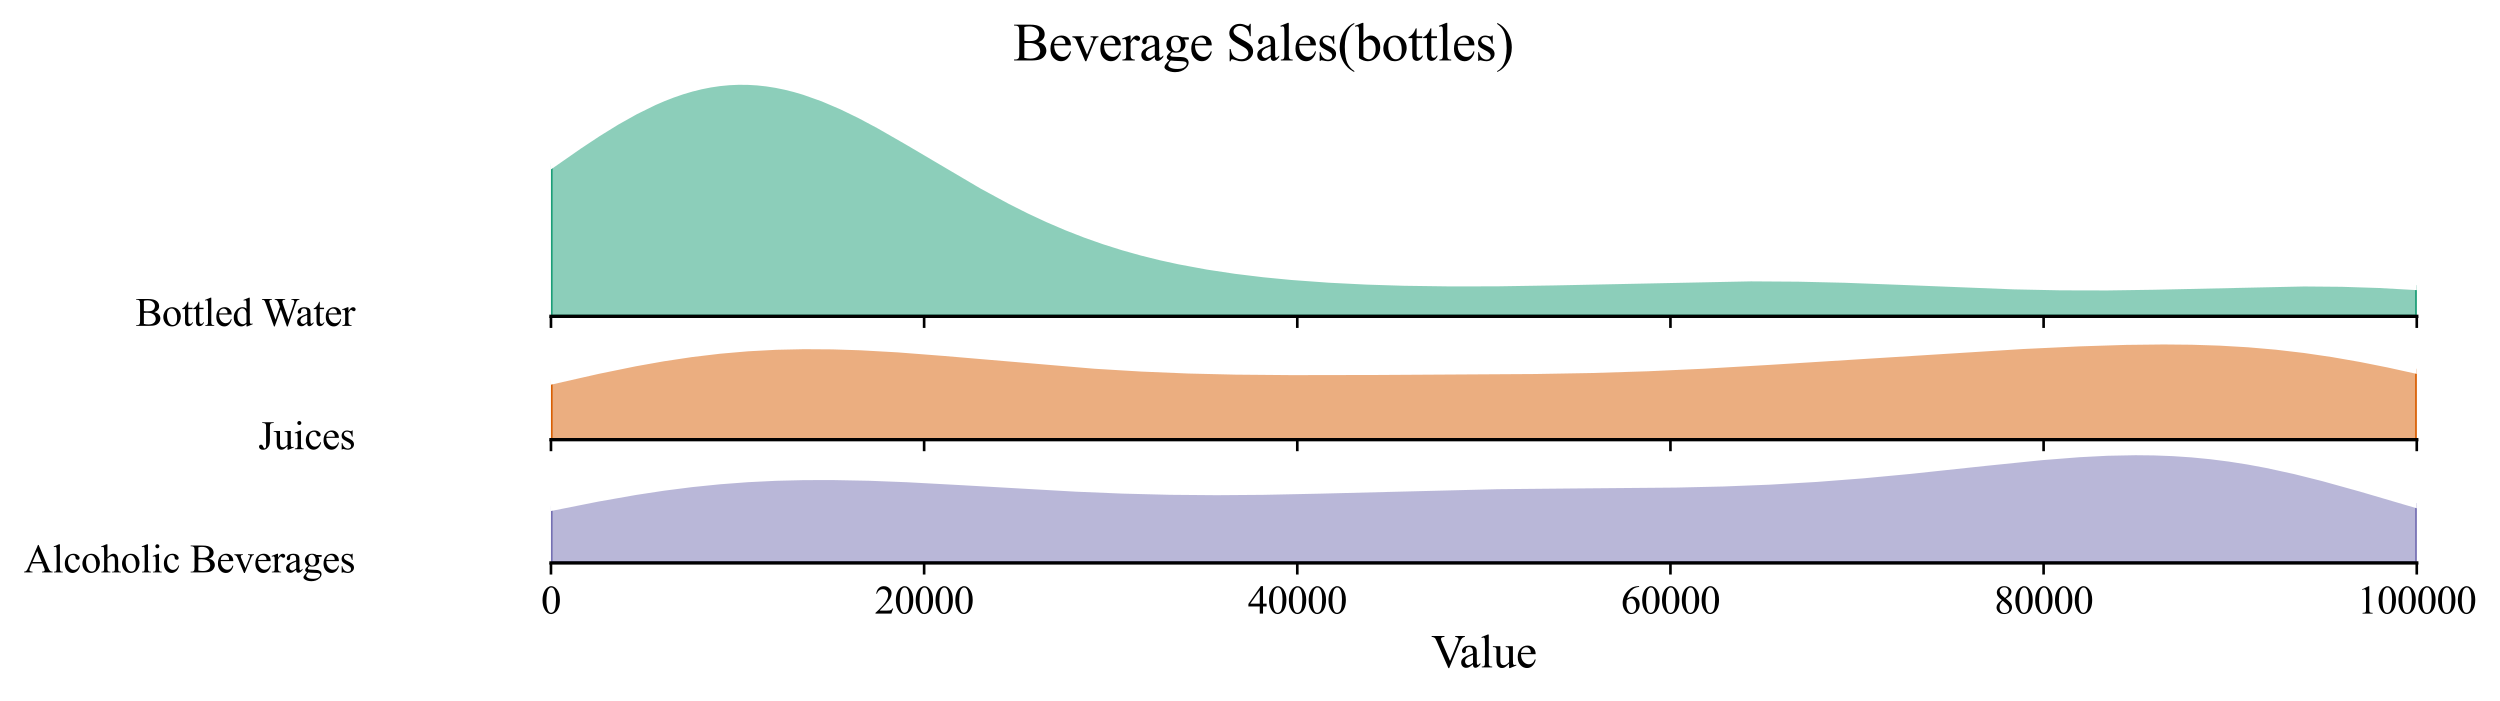 <?xml version="1.0" encoding="utf-8" standalone="no"?>
<!DOCTYPE svg PUBLIC "-//W3C//DTD SVG 1.1//EN"
  "http://www.w3.org/Graphics/SVG/1.1/DTD/svg11.dtd">
<svg xmlns:xlink="http://www.w3.org/1999/xlink" width="756.913pt" height="212.255pt" viewBox="0 0 756.913 212.255" xmlns="http://www.w3.org/2000/svg" version="1.1">
 <defs>
  <style type="text/css">*{stroke-linejoin: round; stroke-linecap: butt}</style>
 </defs>
 <g id="figure_1">
  <g id="patch_1">
   <path d="M 0 212.255 
L 756.913 212.255 
L 756.913 0 
L 0 0 
z
" style="fill: #ffffff"/>
  </g>
  <g id="axes_1">
   <g id="patch_2">
    <path d="M 166.814 95.78 
L 731.713 95.78 
L 731.713 21.12 
L 166.814 21.12 
L 166.814 95.78 
z
" style="fill: none; opacity: 0"/>
   </g>
   <g id="FillBetweenPolyCollection_1">
    <defs>
     <path id="m0733250c1e" d="M 166.814 -162.183 
L 166.814 -116.475 
L 169.653 -116.475 
L 172.491 -116.475 
L 175.33 -116.475 
L 178.169 -116.475 
L 181.007 -116.475 
L 183.846 -116.475 
L 186.685 -116.475 
L 189.523 -116.475 
L 192.362 -116.475 
L 195.201 -116.475 
L 198.039 -116.475 
L 200.878 -116.475 
L 203.717 -116.475 
L 206.555 -116.475 
L 209.394 -116.475 
L 212.233 -116.475 
L 215.072 -116.475 
L 217.91 -116.475 
L 220.749 -116.475 
L 223.588 -116.475 
L 226.426 -116.475 
L 229.265 -116.475 
L 232.104 -116.475 
L 234.942 -116.475 
L 237.781 -116.475 
L 240.62 -116.475 
L 243.458 -116.475 
L 246.297 -116.475 
L 249.136 -116.475 
L 251.975 -116.475 
L 254.813 -116.475 
L 257.652 -116.475 
L 260.491 -116.475 
L 263.329 -116.475 
L 266.168 -116.475 
L 269.007 -116.475 
L 271.845 -116.475 
L 274.684 -116.475 
L 277.523 -116.475 
L 280.361 -116.475 
L 283.2 -116.475 
L 286.039 -116.475 
L 288.878 -116.475 
L 291.716 -116.475 
L 294.555 -116.475 
L 297.394 -116.475 
L 300.232 -116.475 
L 303.071 -116.475 
L 305.91 -116.475 
L 308.748 -116.475 
L 311.587 -116.475 
L 314.426 -116.475 
L 317.264 -116.475 
L 320.103 -116.475 
L 322.942 -116.475 
L 325.781 -116.475 
L 328.619 -116.475 
L 331.458 -116.475 
L 334.297 -116.475 
L 337.135 -116.475 
L 339.974 -116.475 
L 342.813 -116.475 
L 345.651 -116.475 
L 348.49 -116.475 
L 351.329 -116.475 
L 354.167 -116.475 
L 357.006 -116.475 
L 359.845 -116.475 
L 362.683 -116.475 
L 365.522 -116.475 
L 368.361 -116.475 
L 371.2 -116.475 
L 374.038 -116.475 
L 376.877 -116.475 
L 379.716 -116.475 
L 382.554 -116.475 
L 385.393 -116.475 
L 388.232 -116.475 
L 391.07 -116.475 
L 393.909 -116.475 
L 396.748 -116.475 
L 399.586 -116.475 
L 402.425 -116.475 
L 405.264 -116.475 
L 408.103 -116.475 
L 410.941 -116.475 
L 413.78 -116.475 
L 416.619 -116.475 
L 419.457 -116.475 
L 422.296 -116.475 
L 425.135 -116.475 
L 427.973 -116.475 
L 430.812 -116.475 
L 433.651 -116.475 
L 436.489 -116.475 
L 439.328 -116.475 
L 442.167 -116.475 
L 445.006 -116.475 
L 447.844 -116.475 
L 450.683 -116.475 
L 453.522 -116.475 
L 456.36 -116.475 
L 459.199 -116.475 
L 462.038 -116.475 
L 464.876 -116.475 
L 467.715 -116.475 
L 470.554 -116.475 
L 473.392 -116.475 
L 476.231 -116.475 
L 479.07 -116.475 
L 481.909 -116.475 
L 484.747 -116.475 
L 487.586 -116.475 
L 490.425 -116.475 
L 493.263 -116.475 
L 496.102 -116.475 
L 498.941 -116.475 
L 501.779 -116.475 
L 504.618 -116.475 
L 507.457 -116.475 
L 510.295 -116.475 
L 513.134 -116.475 
L 515.973 -116.475 
L 518.812 -116.475 
L 521.65 -116.475 
L 524.489 -116.475 
L 527.328 -116.475 
L 530.166 -116.475 
L 533.005 -116.475 
L 535.844 -116.475 
L 538.682 -116.475 
L 541.521 -116.475 
L 544.36 -116.475 
L 547.198 -116.475 
L 550.037 -116.475 
L 552.876 -116.475 
L 555.714 -116.475 
L 558.553 -116.475 
L 561.392 -116.475 
L 564.231 -116.475 
L 567.069 -116.475 
L 569.908 -116.475 
L 572.747 -116.475 
L 575.585 -116.475 
L 578.424 -116.475 
L 581.263 -116.475 
L 584.101 -116.475 
L 586.94 -116.475 
L 589.779 -116.475 
L 592.617 -116.475 
L 595.456 -116.475 
L 598.295 -116.475 
L 601.134 -116.475 
L 603.972 -116.475 
L 606.811 -116.475 
L 609.65 -116.475 
L 612.488 -116.475 
L 615.327 -116.475 
L 618.166 -116.475 
L 621.004 -116.475 
L 623.843 -116.475 
L 626.682 -116.475 
L 629.52 -116.475 
L 632.359 -116.475 
L 635.198 -116.475 
L 638.037 -116.475 
L 640.875 -116.475 
L 643.714 -116.475 
L 646.553 -116.475 
L 649.391 -116.475 
L 652.23 -116.475 
L 655.069 -116.475 
L 657.907 -116.475 
L 660.746 -116.475 
L 663.585 -116.475 
L 666.423 -116.475 
L 669.262 -116.475 
L 672.101 -116.475 
L 674.94 -116.475 
L 677.778 -116.475 
L 680.617 -116.475 
L 683.456 -116.475 
L 686.294 -116.475 
L 689.133 -116.475 
L 691.972 -116.475 
L 694.81 -116.475 
L 697.649 -116.475 
L 700.488 -116.475 
L 703.326 -116.475 
L 706.165 -116.475 
L 709.004 -116.475 
L 711.842 -116.475 
L 714.681 -116.475 
L 717.52 -116.475 
L 720.359 -116.475 
L 723.197 -116.475 
L 726.036 -116.475 
L 728.875 -116.475 
L 731.713 -116.475 
L 731.713 -125.418 
L 731.713 -125.418 
L 728.875 -125.602 
L 726.036 -125.77 
L 723.197 -125.922 
L 720.359 -126.057 
L 717.52 -126.174 
L 714.681 -126.274 
L 711.842 -126.357 
L 709.004 -126.423 
L 706.165 -126.472 
L 703.326 -126.504 
L 700.488 -126.521 
L 697.649 -126.523 
L 694.81 -126.512 
L 691.972 -126.487 
L 689.133 -126.451 
L 686.294 -126.404 
L 683.456 -126.348 
L 680.617 -126.285 
L 677.778 -126.215 
L 674.94 -126.14 
L 672.101 -126.061 
L 669.262 -125.981 
L 666.423 -125.899 
L 663.585 -125.818 
L 660.746 -125.74 
L 657.907 -125.664 
L 655.069 -125.593 
L 652.23 -125.528 
L 649.391 -125.469 
L 646.553 -125.418 
L 643.714 -125.375 
L 640.875 -125.341 
L 638.037 -125.316 
L 635.198 -125.302 
L 632.359 -125.298 
L 629.52 -125.305 
L 626.682 -125.323 
L 623.843 -125.351 
L 621.004 -125.39 
L 618.166 -125.44 
L 615.327 -125.5 
L 612.488 -125.569 
L 609.65 -125.647 
L 606.811 -125.734 
L 603.972 -125.828 
L 601.134 -125.93 
L 598.295 -126.037 
L 595.456 -126.15 
L 592.617 -126.267 
L 589.779 -126.387 
L 586.94 -126.51 
L 584.101 -126.634 
L 581.263 -126.758 
L 578.424 -126.881 
L 575.585 -127.003 
L 572.747 -127.121 
L 569.908 -127.236 
L 567.069 -127.346 
L 564.231 -127.451 
L 561.392 -127.549 
L 558.553 -127.641 
L 555.714 -127.725 
L 552.876 -127.8 
L 550.037 -127.867 
L 547.198 -127.925 
L 544.36 -127.973 
L 541.521 -128.012 
L 538.682 -128.041 
L 535.844 -128.06 
L 533.005 -128.07 
L 530.166 -128.07 
L 527.328 -128.061 
L 524.489 -128.043 
L 521.65 -128.017 
L 518.812 -127.983 
L 515.973 -127.941 
L 513.134 -127.893 
L 510.295 -127.838 
L 507.457 -127.778 
L 504.618 -127.713 
L 501.779 -127.644 
L 498.941 -127.572 
L 496.102 -127.497 
L 493.263 -127.421 
L 490.425 -127.343 
L 487.586 -127.266 
L 484.747 -127.189 
L 481.909 -127.113 
L 479.07 -127.04 
L 476.231 -126.969 
L 473.392 -126.901 
L 470.554 -126.837 
L 467.715 -126.778 
L 464.876 -126.724 
L 462.038 -126.675 
L 459.199 -126.632 
L 456.36 -126.595 
L 453.522 -126.566 
L 450.683 -126.543 
L 447.844 -126.528 
L 445.006 -126.522 
L 442.167 -126.523 
L 439.328 -126.534 
L 436.489 -126.553 
L 433.651 -126.582 
L 430.812 -126.621 
L 427.973 -126.67 
L 425.135 -126.73 
L 422.296 -126.801 
L 419.457 -126.884 
L 416.619 -126.979 
L 413.78 -127.086 
L 410.941 -127.207 
L 408.103 -127.342 
L 405.264 -127.491 
L 402.425 -127.656 
L 399.586 -127.836 
L 396.748 -128.034 
L 393.909 -128.249 
L 391.07 -128.483 
L 388.232 -128.737 
L 385.393 -129.011 
L 382.554 -129.308 
L 379.716 -129.628 
L 376.877 -129.973 
L 374.038 -130.344 
L 371.2 -130.742 
L 368.361 -131.17 
L 365.522 -131.629 
L 362.683 -132.12 
L 359.845 -132.646 
L 357.006 -133.209 
L 354.167 -133.81 
L 351.329 -134.451 
L 348.49 -135.134 
L 345.651 -135.861 
L 342.813 -136.634 
L 339.974 -137.455 
L 337.135 -138.326 
L 334.297 -139.247 
L 331.458 -140.22 
L 328.619 -141.247 
L 325.781 -142.327 
L 322.942 -143.463 
L 320.103 -144.653 
L 317.264 -145.898 
L 314.426 -147.196 
L 311.587 -148.547 
L 308.748 -149.95 
L 305.91 -151.402 
L 303.071 -152.899 
L 300.232 -154.44 
L 297.394 -156.02 
L 294.555 -157.634 
L 291.716 -159.279 
L 288.878 -160.946 
L 286.039 -162.632 
L 283.2 -164.328 
L 280.361 -166.028 
L 277.523 -167.723 
L 274.684 -169.406 
L 271.845 -171.067 
L 269.007 -172.699 
L 266.168 -174.291 
L 263.329 -175.835 
L 260.491 -177.321 
L 257.652 -178.74 
L 254.813 -180.083 
L 251.975 -181.341 
L 249.136 -182.504 
L 246.297 -183.566 
L 243.458 -184.517 
L 240.62 -185.351 
L 237.781 -186.062 
L 234.942 -186.642 
L 232.104 -187.088 
L 229.265 -187.395 
L 226.426 -187.56 
L 223.588 -187.58 
L 220.749 -187.454 
L 217.91 -187.182 
L 215.072 -186.765 
L 212.233 -186.203 
L 209.394 -185.5 
L 206.555 -184.658 
L 203.717 -183.684 
L 200.878 -182.581 
L 198.039 -181.356 
L 195.201 -180.017 
L 192.362 -178.57 
L 189.523 -177.023 
L 186.685 -175.386 
L 183.846 -173.667 
L 181.007 -171.877 
L 178.169 -170.024 
L 175.33 -168.118 
L 172.491 -166.169 
L 169.653 -164.188 
L 166.814 -162.183 
z
" style="stroke: #1b9e77"/>
    </defs>
    <g clip-path="url(#p61e0196077)">
     <use xlink:href="#m0733250c1e" x="0" y="212.255" style="fill: #1b9e77; fill-opacity: 0.5; stroke: #1b9e77"/>
    </g>
   </g>
   <g id="matplotlib.axis_1">
    <g id="xtick_1">
     <g id="line2d_1">
      <defs>
       <path id="m172ddb300a" d="M 0 0 
L 0 3.5 
" style="stroke: #000000; stroke-width: 0.8"/>
      </defs>
      <g>
       <use xlink:href="#m172ddb300a" x="166.814" y="95.78" style="stroke: #000000; stroke-width: 0.8"/>
      </g>
     </g>
    </g>
    <g id="xtick_2">
     <g id="line2d_2">
      <g>
       <use xlink:href="#m172ddb300a" x="279.794" y="95.78" style="stroke: #000000; stroke-width: 0.8"/>
      </g>
     </g>
    </g>
    <g id="xtick_3">
     <g id="line2d_3">
      <g>
       <use xlink:href="#m172ddb300a" x="392.774" y="95.78" style="stroke: #000000; stroke-width: 0.8"/>
      </g>
     </g>
    </g>
    <g id="xtick_4">
     <g id="line2d_4">
      <g>
       <use xlink:href="#m172ddb300a" x="505.754" y="95.78" style="stroke: #000000; stroke-width: 0.8"/>
      </g>
     </g>
    </g>
    <g id="xtick_5">
     <g id="line2d_5">
      <g>
       <use xlink:href="#m172ddb300a" x="618.733" y="95.78" style="stroke: #000000; stroke-width: 0.8"/>
      </g>
     </g>
    </g>
    <g id="xtick_6">
     <g id="line2d_6">
      <g>
       <use xlink:href="#m172ddb300a" x="731.713" y="95.78" style="stroke: #000000; stroke-width: 0.8"/>
      </g>
     </g>
    </g>
   </g>
   <g id="matplotlib.axis_2"/>
   <g id="line2d_7">
    <path d="M 166.814 50.072 
L 175.33 44.137 
L 181.007 40.379 
L 186.685 36.869 
L 192.362 33.686 
L 198.039 30.899 
L 200.878 29.674 
L 203.717 28.572 
L 206.555 27.597 
L 209.394 26.756 
L 212.233 26.053 
L 215.072 25.491 
L 217.91 25.073 
L 220.749 24.801 
L 223.588 24.675 
L 226.426 24.695 
L 229.265 24.86 
L 232.104 25.167 
L 234.942 25.613 
L 237.781 26.194 
L 240.62 26.904 
L 243.458 27.738 
L 249.136 29.751 
L 254.813 32.172 
L 260.491 34.934 
L 266.168 37.964 
L 274.684 42.85 
L 297.394 56.235 
L 305.91 60.854 
L 311.587 63.708 
L 317.264 66.358 
L 322.942 68.793 
L 328.619 71.009 
L 334.297 73.008 
L 339.974 74.8 
L 345.651 76.394 
L 351.329 77.805 
L 357.006 79.046 
L 365.522 80.627 
L 374.038 81.912 
L 382.554 82.947 
L 391.07 83.772 
L 402.425 84.6 
L 413.78 85.169 
L 425.135 85.525 
L 439.328 85.722 
L 453.522 85.69 
L 470.554 85.418 
L 530.166 84.185 
L 544.36 84.282 
L 558.553 84.614 
L 575.585 85.253 
L 609.65 86.608 
L 623.843 86.904 
L 638.037 86.939 
L 652.23 86.727 
L 697.649 85.732 
L 709.004 85.833 
L 720.359 86.199 
L 731.713 86.838 
L 731.713 86.838 
" clip-path="url(#p61e0196077)" style="fill: none; stroke: #ffffff; stroke-width: 2; stroke-linecap: square"/>
   </g>
   <g id="line2d_8">
    <path d="M 166.814 95.78 
L 731.713 95.78 
" style="fill: none; stroke: #000000; stroke-linecap: square"/>
   </g>
   <g id="text_1">
    <g id="patch_3">
     <path d="M 37.067 105.19 
L 111.459 105.19 
L 111.459 86.37 
L 37.067 86.37 
z
" style="fill: #ffffff; opacity: 0.5"/>
    </g>
    <!-- Bottled Water -->
    <g transform="translate(41.027 98.663) scale(0.12 -0.12)">
     <defs>
      <path id="TimesNewRomanPSMT-42" d="M 2956 2163 
Q 3397 2069 3616 1863 
Q 3919 1575 3919 1159 
Q 3919 844 3719 555 
Q 3519 266 3170 133 
Q 2822 0 2106 0 
L 106 0 
L 106 116 
L 266 116 
Q 531 116 647 284 
Q 719 394 719 750 
L 719 3488 
Q 719 3881 628 3984 
Q 506 4122 266 4122 
L 106 4122 
L 106 4238 
L 1938 4238 
Q 2450 4238 2759 4163 
Q 3228 4050 3475 3764 
Q 3722 3478 3722 3106 
Q 3722 2788 3528 2536 
Q 3334 2284 2956 2163 
z
M 1319 2331 
Q 1434 2309 1582 2298 
Q 1731 2288 1909 2288 
Q 2366 2288 2595 2386 
Q 2825 2484 2947 2687 
Q 3069 2891 3069 3131 
Q 3069 3503 2766 3765 
Q 2463 4028 1881 4028 
Q 1569 4028 1319 3959 
L 1319 2331 
z
M 1319 306 
Q 1681 222 2034 222 
Q 2600 222 2897 476 
Q 3194 731 3194 1106 
Q 3194 1353 3059 1581 
Q 2925 1809 2622 1940 
Q 2319 2072 1872 2072 
Q 1678 2072 1540 2065 
Q 1403 2059 1319 2044 
L 1319 306 
z
" transform="scale(0.016)"/>
      <path id="TimesNewRomanPSMT-6f" d="M 1600 2947 
Q 2250 2947 2644 2453 
Q 2978 2031 2978 1484 
Q 2978 1100 2793 706 
Q 2609 313 2286 112 
Q 1963 -88 1566 -88 
Q 919 -88 538 428 
Q 216 863 216 1403 
Q 216 1797 411 2186 
Q 606 2575 925 2761 
Q 1244 2947 1600 2947 
z
M 1503 2744 
Q 1338 2744 1170 2645 
Q 1003 2547 900 2300 
Q 797 2053 797 1666 
Q 797 1041 1045 587 
Q 1294 134 1700 134 
Q 2003 134 2200 384 
Q 2397 634 2397 1244 
Q 2397 2006 2069 2444 
Q 1847 2744 1503 2744 
z
" transform="scale(0.016)"/>
      <path id="TimesNewRomanPSMT-74" d="M 1031 3803 
L 1031 2863 
L 1700 2863 
L 1700 2644 
L 1031 2644 
L 1031 788 
Q 1031 509 1111 412 
Q 1191 316 1316 316 
Q 1419 316 1516 380 
Q 1613 444 1666 569 
L 1788 569 
Q 1678 263 1478 108 
Q 1278 -47 1066 -47 
Q 922 -47 784 33 
Q 647 113 581 261 
Q 516 409 516 719 
L 516 2644 
L 63 2644 
L 63 2747 
Q 234 2816 414 2980 
Q 594 3144 734 3369 
Q 806 3488 934 3803 
L 1031 3803 
z
" transform="scale(0.016)"/>
      <path id="TimesNewRomanPSMT-6c" d="M 1184 4444 
L 1184 647 
Q 1184 378 1223 290 
Q 1263 203 1344 158 
Q 1425 113 1647 113 
L 1647 0 
L 244 0 
L 244 113 
Q 441 113 512 153 
Q 584 194 625 287 
Q 666 381 666 647 
L 666 3247 
Q 666 3731 644 3842 
Q 622 3953 573 3993 
Q 525 4034 450 4034 
Q 369 4034 244 3984 
L 191 4094 
L 1044 4444 
L 1184 4444 
z
" transform="scale(0.016)"/>
      <path id="TimesNewRomanPSMT-65" d="M 681 1784 
Q 678 1147 991 784 
Q 1303 422 1725 422 
Q 2006 422 2214 576 
Q 2422 731 2563 1106 
L 2659 1044 
Q 2594 616 2278 264 
Q 1963 -88 1488 -88 
Q 972 -88 605 314 
Q 238 716 238 1394 
Q 238 2128 614 2539 
Q 991 2950 1559 2950 
Q 2041 2950 2350 2633 
Q 2659 2316 2659 1784 
L 681 1784 
z
M 681 1966 
L 2006 1966 
Q 1991 2241 1941 2353 
Q 1863 2528 1708 2628 
Q 1553 2728 1384 2728 
Q 1125 2728 920 2526 
Q 716 2325 681 1966 
z
" transform="scale(0.016)"/>
      <path id="TimesNewRomanPSMT-64" d="M 2222 322 
Q 2013 103 1813 7 
Q 1613 -88 1381 -88 
Q 913 -88 563 304 
Q 213 697 213 1313 
Q 213 1928 600 2439 
Q 988 2950 1597 2950 
Q 1975 2950 2222 2709 
L 2222 3238 
Q 2222 3728 2198 3840 
Q 2175 3953 2125 3993 
Q 2075 4034 2000 4034 
Q 1919 4034 1784 3984 
L 1744 4094 
L 2597 4444 
L 2738 4444 
L 2738 1134 
Q 2738 631 2761 520 
Q 2784 409 2836 365 
Q 2888 322 2956 322 
Q 3041 322 3181 375 
L 3216 266 
L 2366 -88 
L 2222 -88 
L 2222 322 
z
M 2222 541 
L 2222 2016 
Q 2203 2228 2109 2403 
Q 2016 2578 1861 2667 
Q 1706 2756 1559 2756 
Q 1284 2756 1069 2509 
Q 784 2184 784 1559 
Q 784 928 1059 592 
Q 1334 256 1672 256 
Q 1956 256 2222 541 
z
" transform="scale(0.016)"/>
      <path id="TimesNewRomanPSMT-20" transform="scale(0.016)"/>
      <path id="TimesNewRomanPSMT-57" d="M 5991 4238 
L 5991 4122 
Q 5825 4122 5722 4062 
Q 5619 4003 5525 3841 
Q 5463 3731 5328 3319 
L 4147 -97 
L 4022 -97 
L 3056 2613 
L 2097 -97 
L 1984 -97 
L 725 3422 
Q 584 3816 547 3888 
Q 484 4006 376 4064 
Q 269 4122 84 4122 
L 84 4238 
L 1653 4238 
L 1653 4122 
L 1578 4122 
Q 1413 4122 1325 4047 
Q 1238 3972 1238 3866 
Q 1238 3756 1375 3363 
L 2209 984 
L 2913 3006 
L 2788 3363 
L 2688 3647 
Q 2622 3803 2541 3922 
Q 2500 3981 2441 4022 
Q 2363 4078 2284 4103 
Q 2225 4122 2097 4122 
L 2097 4238 
L 3747 4238 
L 3747 4122 
L 3634 4122 
Q 3459 4122 3378 4047 
Q 3297 3972 3297 3844 
Q 3297 3684 3438 3288 
L 4250 984 
L 5056 3319 
Q 5194 3706 5194 3856 
Q 5194 3928 5148 3990 
Q 5103 4053 5034 4078 
Q 4916 4122 4725 4122 
L 4725 4238 
L 5991 4238 
z
" transform="scale(0.016)"/>
      <path id="TimesNewRomanPSMT-61" d="M 1822 413 
Q 1381 72 1269 19 
Q 1100 -59 909 -59 
Q 613 -59 420 144 
Q 228 347 228 678 
Q 228 888 322 1041 
Q 450 1253 767 1440 
Q 1084 1628 1822 1897 
L 1822 2009 
Q 1822 2438 1686 2597 
Q 1550 2756 1291 2756 
Q 1094 2756 978 2650 
Q 859 2544 859 2406 
L 866 2225 
Q 866 2081 792 2003 
Q 719 1925 600 1925 
Q 484 1925 411 2006 
Q 338 2088 338 2228 
Q 338 2497 613 2722 
Q 888 2947 1384 2947 
Q 1766 2947 2009 2819 
Q 2194 2722 2281 2516 
Q 2338 2381 2338 1966 
L 2338 994 
Q 2338 584 2353 492 
Q 2369 400 2405 369 
Q 2441 338 2488 338 
Q 2538 338 2575 359 
Q 2641 400 2828 588 
L 2828 413 
Q 2478 -56 2159 -56 
Q 2006 -56 1915 50 
Q 1825 156 1822 413 
z
M 1822 616 
L 1822 1706 
Q 1350 1519 1213 1441 
Q 966 1303 859 1153 
Q 753 1003 753 825 
Q 753 600 887 451 
Q 1022 303 1197 303 
Q 1434 303 1822 616 
z
" transform="scale(0.016)"/>
      <path id="TimesNewRomanPSMT-72" d="M 1038 2947 
L 1038 2303 
Q 1397 2947 1775 2947 
Q 1947 2947 2059 2842 
Q 2172 2738 2172 2600 
Q 2172 2478 2090 2393 
Q 2009 2309 1897 2309 
Q 1788 2309 1652 2417 
Q 1516 2525 1450 2525 
Q 1394 2525 1328 2463 
Q 1188 2334 1038 2041 
L 1038 669 
Q 1038 431 1097 309 
Q 1138 225 1241 169 
Q 1344 113 1538 113 
L 1538 0 
L 72 0 
L 72 113 
Q 291 113 397 181 
Q 475 231 506 341 
Q 522 394 522 644 
L 522 1753 
Q 522 2253 501 2348 
Q 481 2444 426 2487 
Q 372 2531 291 2531 
Q 194 2531 72 2484 
L 41 2597 
L 906 2947 
L 1038 2947 
z
" transform="scale(0.016)"/>
     </defs>
     <use xlink:href="#TimesNewRomanPSMT-42"/>
     <use xlink:href="#TimesNewRomanPSMT-6f" transform="translate(66.699 0)"/>
     <use xlink:href="#TimesNewRomanPSMT-74" transform="translate(116.699 0)"/>
     <use xlink:href="#TimesNewRomanPSMT-74" transform="translate(144.482 0)"/>
     <use xlink:href="#TimesNewRomanPSMT-6c" transform="translate(172.266 0)"/>
     <use xlink:href="#TimesNewRomanPSMT-65" transform="translate(200.049 0)"/>
     <use xlink:href="#TimesNewRomanPSMT-64" transform="translate(244.434 0)"/>
     <use xlink:href="#TimesNewRomanPSMT-20" transform="translate(294.434 0)"/>
     <use xlink:href="#TimesNewRomanPSMT-57" transform="translate(317.684 0)"/>
     <use xlink:href="#TimesNewRomanPSMT-61" transform="translate(404.068 0)"/>
     <use xlink:href="#TimesNewRomanPSMT-74" transform="translate(448.453 0)"/>
     <use xlink:href="#TimesNewRomanPSMT-65" transform="translate(476.236 0)"/>
     <use xlink:href="#TimesNewRomanPSMT-72" transform="translate(520.621 0)"/>
    </g>
   </g>
  </g>
  <g id="axes_2">
   <g id="patch_4">
    <path d="M 166.814 133.11 
L 731.713 133.11 
L 731.713 58.45 
L 166.814 58.45 
L 166.814 133.11 
z
" style="fill: none; opacity: 0"/>
   </g>
   <g id="FillBetweenPolyCollection_2">
    <defs>
     <path id="me0f222741c" d="M 166.814 -96.813 
L 166.814 -79.145 
L 169.653 -79.145 
L 172.491 -79.145 
L 175.33 -79.145 
L 178.169 -79.145 
L 181.007 -79.145 
L 183.846 -79.145 
L 186.685 -79.145 
L 189.523 -79.145 
L 192.362 -79.145 
L 195.201 -79.145 
L 198.039 -79.145 
L 200.878 -79.145 
L 203.717 -79.145 
L 206.555 -79.145 
L 209.394 -79.145 
L 212.233 -79.145 
L 215.072 -79.145 
L 217.91 -79.145 
L 220.749 -79.145 
L 223.588 -79.145 
L 226.426 -79.145 
L 229.265 -79.145 
L 232.104 -79.145 
L 234.942 -79.145 
L 237.781 -79.145 
L 240.62 -79.145 
L 243.458 -79.145 
L 246.297 -79.145 
L 249.136 -79.145 
L 251.975 -79.145 
L 254.813 -79.145 
L 257.652 -79.145 
L 260.491 -79.145 
L 263.329 -79.145 
L 266.168 -79.145 
L 269.007 -79.145 
L 271.845 -79.145 
L 274.684 -79.145 
L 277.523 -79.145 
L 280.361 -79.145 
L 283.2 -79.145 
L 286.039 -79.145 
L 288.878 -79.145 
L 291.716 -79.145 
L 294.555 -79.145 
L 297.394 -79.145 
L 300.232 -79.145 
L 303.071 -79.145 
L 305.91 -79.145 
L 308.748 -79.145 
L 311.587 -79.145 
L 314.426 -79.145 
L 317.264 -79.145 
L 320.103 -79.145 
L 322.942 -79.145 
L 325.781 -79.145 
L 328.619 -79.145 
L 331.458 -79.145 
L 334.297 -79.145 
L 337.135 -79.145 
L 339.974 -79.145 
L 342.813 -79.145 
L 345.651 -79.145 
L 348.49 -79.145 
L 351.329 -79.145 
L 354.167 -79.145 
L 357.006 -79.145 
L 359.845 -79.145 
L 362.683 -79.145 
L 365.522 -79.145 
L 368.361 -79.145 
L 371.2 -79.145 
L 374.038 -79.145 
L 376.877 -79.145 
L 379.716 -79.145 
L 382.554 -79.145 
L 385.393 -79.145 
L 388.232 -79.145 
L 391.07 -79.145 
L 393.909 -79.145 
L 396.748 -79.145 
L 399.586 -79.145 
L 402.425 -79.145 
L 405.264 -79.145 
L 408.103 -79.145 
L 410.941 -79.145 
L 413.78 -79.145 
L 416.619 -79.145 
L 419.457 -79.145 
L 422.296 -79.145 
L 425.135 -79.145 
L 427.973 -79.145 
L 430.812 -79.145 
L 433.651 -79.145 
L 436.489 -79.145 
L 439.328 -79.145 
L 442.167 -79.145 
L 445.006 -79.145 
L 447.844 -79.145 
L 450.683 -79.145 
L 453.522 -79.145 
L 456.36 -79.145 
L 459.199 -79.145 
L 462.038 -79.145 
L 464.876 -79.145 
L 467.715 -79.145 
L 470.554 -79.145 
L 473.392 -79.145 
L 476.231 -79.145 
L 479.07 -79.145 
L 481.909 -79.145 
L 484.747 -79.145 
L 487.586 -79.145 
L 490.425 -79.145 
L 493.263 -79.145 
L 496.102 -79.145 
L 498.941 -79.145 
L 501.779 -79.145 
L 504.618 -79.145 
L 507.457 -79.145 
L 510.295 -79.145 
L 513.134 -79.145 
L 515.973 -79.145 
L 518.812 -79.145 
L 521.65 -79.145 
L 524.489 -79.145 
L 527.328 -79.145 
L 530.166 -79.145 
L 533.005 -79.145 
L 535.844 -79.145 
L 538.682 -79.145 
L 541.521 -79.145 
L 544.36 -79.145 
L 547.198 -79.145 
L 550.037 -79.145 
L 552.876 -79.145 
L 555.714 -79.145 
L 558.553 -79.145 
L 561.392 -79.145 
L 564.231 -79.145 
L 567.069 -79.145 
L 569.908 -79.145 
L 572.747 -79.145 
L 575.585 -79.145 
L 578.424 -79.145 
L 581.263 -79.145 
L 584.101 -79.145 
L 586.94 -79.145 
L 589.779 -79.145 
L 592.617 -79.145 
L 595.456 -79.145 
L 598.295 -79.145 
L 601.134 -79.145 
L 603.972 -79.145 
L 606.811 -79.145 
L 609.65 -79.145 
L 612.488 -79.145 
L 615.327 -79.145 
L 618.166 -79.145 
L 621.004 -79.145 
L 623.843 -79.145 
L 626.682 -79.145 
L 629.52 -79.145 
L 632.359 -79.145 
L 635.198 -79.145 
L 638.037 -79.145 
L 640.875 -79.145 
L 643.714 -79.145 
L 646.553 -79.145 
L 649.391 -79.145 
L 652.23 -79.145 
L 655.069 -79.145 
L 657.907 -79.145 
L 660.746 -79.145 
L 663.585 -79.145 
L 666.423 -79.145 
L 669.262 -79.145 
L 672.101 -79.145 
L 674.94 -79.145 
L 677.778 -79.145 
L 680.617 -79.145 
L 683.456 -79.145 
L 686.294 -79.145 
L 689.133 -79.145 
L 691.972 -79.145 
L 694.81 -79.145 
L 697.649 -79.145 
L 700.488 -79.145 
L 703.326 -79.145 
L 706.165 -79.145 
L 709.004 -79.145 
L 711.842 -79.145 
L 714.681 -79.145 
L 717.52 -79.145 
L 720.359 -79.145 
L 723.197 -79.145 
L 726.036 -79.145 
L 728.875 -79.145 
L 731.713 -79.145 
L 731.713 -100.076 
L 731.713 -100.076 
L 728.875 -100.717 
L 726.036 -101.342 
L 723.197 -101.95 
L 720.359 -102.538 
L 717.52 -103.106 
L 714.681 -103.65 
L 711.842 -104.171 
L 709.004 -104.667 
L 706.165 -105.137 
L 703.326 -105.58 
L 700.488 -105.996 
L 697.649 -106.383 
L 694.81 -106.743 
L 691.972 -107.073 
L 689.133 -107.375 
L 686.294 -107.649 
L 683.456 -107.894 
L 680.617 -108.112 
L 677.778 -108.303 
L 674.94 -108.468 
L 672.101 -108.607 
L 669.262 -108.722 
L 666.423 -108.813 
L 663.585 -108.881 
L 660.746 -108.929 
L 657.907 -108.956 
L 655.069 -108.965 
L 652.23 -108.955 
L 649.391 -108.929 
L 646.553 -108.888 
L 643.714 -108.833 
L 640.875 -108.764 
L 638.037 -108.684 
L 635.198 -108.593 
L 632.359 -108.493 
L 629.52 -108.383 
L 626.682 -108.265 
L 623.843 -108.14 
L 621.004 -108.009 
L 618.166 -107.872 
L 615.327 -107.73 
L 612.488 -107.583 
L 609.65 -107.431 
L 606.811 -107.276 
L 603.972 -107.118 
L 601.134 -106.956 
L 598.295 -106.792 
L 595.456 -106.625 
L 592.617 -106.455 
L 589.779 -106.283 
L 586.94 -106.109 
L 584.101 -105.932 
L 581.263 -105.754 
L 578.424 -105.574 
L 575.585 -105.392 
L 572.747 -105.209 
L 569.908 -105.024 
L 567.069 -104.838 
L 564.231 -104.651 
L 561.392 -104.463 
L 558.553 -104.275 
L 555.714 -104.086 
L 552.876 -103.897 
L 550.037 -103.709 
L 547.198 -103.522 
L 544.36 -103.335 
L 541.521 -103.15 
L 538.682 -102.967 
L 535.844 -102.787 
L 533.005 -102.609 
L 530.166 -102.434 
L 527.328 -102.264 
L 524.489 -102.097 
L 521.65 -101.935 
L 518.812 -101.778 
L 515.973 -101.626 
L 513.134 -101.481 
L 510.295 -101.341 
L 507.457 -101.208 
L 504.618 -101.081 
L 501.779 -100.961 
L 498.941 -100.848 
L 496.102 -100.742 
L 493.263 -100.643 
L 490.425 -100.551 
L 487.586 -100.466 
L 484.747 -100.389 
L 481.909 -100.317 
L 479.07 -100.253 
L 476.231 -100.194 
L 473.392 -100.141 
L 470.554 -100.094 
L 467.715 -100.052 
L 464.876 -100.015 
L 462.038 -99.982 
L 459.199 -99.953 
L 456.36 -99.928 
L 453.522 -99.905 
L 450.683 -99.885 
L 447.844 -99.867 
L 445.006 -99.851 
L 442.167 -99.836 
L 439.328 -99.823 
L 436.489 -99.809 
L 433.651 -99.797 
L 430.812 -99.785 
L 427.973 -99.772 
L 425.135 -99.76 
L 422.296 -99.748 
L 419.457 -99.736 
L 416.619 -99.725 
L 413.78 -99.714 
L 410.941 -99.703 
L 408.103 -99.694 
L 405.264 -99.685 
L 402.425 -99.679 
L 399.586 -99.675 
L 396.748 -99.673 
L 393.909 -99.675 
L 391.07 -99.68 
L 388.232 -99.69 
L 385.393 -99.705 
L 382.554 -99.726 
L 379.716 -99.753 
L 376.877 -99.787 
L 374.038 -99.828 
L 371.2 -99.877 
L 368.361 -99.935 
L 365.522 -100.002 
L 362.683 -100.078 
L 359.845 -100.165 
L 357.006 -100.261 
L 354.167 -100.368 
L 351.329 -100.486 
L 348.49 -100.614 
L 345.651 -100.753 
L 342.813 -100.903 
L 339.974 -101.064 
L 337.135 -101.236 
L 334.297 -101.418 
L 331.458 -101.61 
L 328.619 -101.811 
L 325.781 -102.022 
L 322.942 -102.241 
L 320.103 -102.467 
L 317.264 -102.701 
L 314.426 -102.942 
L 311.587 -103.187 
L 308.748 -103.438 
L 305.91 -103.691 
L 303.071 -103.948 
L 300.232 -104.205 
L 297.394 -104.463 
L 294.555 -104.719 
L 291.716 -104.973 
L 288.878 -105.224 
L 286.039 -105.469 
L 283.2 -105.707 
L 280.361 -105.938 
L 277.523 -106.159 
L 274.684 -106.369 
L 271.845 -106.567 
L 269.007 -106.751 
L 266.168 -106.919 
L 263.329 -107.07 
L 260.491 -107.203 
L 257.652 -107.316 
L 254.813 -107.407 
L 251.975 -107.476 
L 249.136 -107.521 
L 246.297 -107.541 
L 243.458 -107.534 
L 240.62 -107.5 
L 237.781 -107.437 
L 234.942 -107.346 
L 232.104 -107.224 
L 229.265 -107.072 
L 226.426 -106.889 
L 223.588 -106.675 
L 220.749 -106.43 
L 217.91 -106.153 
L 215.072 -105.846 
L 212.233 -105.507 
L 209.394 -105.139 
L 206.555 -104.741 
L 203.717 -104.315 
L 200.878 -103.861 
L 198.039 -103.38 
L 195.201 -102.875 
L 192.362 -102.345 
L 189.523 -101.794 
L 186.685 -101.223 
L 183.846 -100.633 
L 181.007 -100.026 
L 178.169 -99.405 
L 175.33 -98.77 
L 172.491 -98.126 
L 169.653 -97.473 
L 166.814 -96.813 
z
" style="stroke: #d95f02"/>
    </defs>
    <g clip-path="url(#pb918d6a39d)">
     <use xlink:href="#me0f222741c" x="0" y="212.255" style="fill: #d95f02; fill-opacity: 0.5; stroke: #d95f02"/>
    </g>
   </g>
   <g id="matplotlib.axis_3">
    <g id="xtick_7">
     <g id="line2d_9">
      <g>
       <use xlink:href="#m172ddb300a" x="166.814" y="133.11" style="stroke: #000000; stroke-width: 0.8"/>
      </g>
     </g>
    </g>
    <g id="xtick_8">
     <g id="line2d_10">
      <g>
       <use xlink:href="#m172ddb300a" x="279.794" y="133.11" style="stroke: #000000; stroke-width: 0.8"/>
      </g>
     </g>
    </g>
    <g id="xtick_9">
     <g id="line2d_11">
      <g>
       <use xlink:href="#m172ddb300a" x="392.774" y="133.11" style="stroke: #000000; stroke-width: 0.8"/>
      </g>
     </g>
    </g>
    <g id="xtick_10">
     <g id="line2d_12">
      <g>
       <use xlink:href="#m172ddb300a" x="505.754" y="133.11" style="stroke: #000000; stroke-width: 0.8"/>
      </g>
     </g>
    </g>
    <g id="xtick_11">
     <g id="line2d_13">
      <g>
       <use xlink:href="#m172ddb300a" x="618.733" y="133.11" style="stroke: #000000; stroke-width: 0.8"/>
      </g>
     </g>
    </g>
    <g id="xtick_12">
     <g id="line2d_14">
      <g>
       <use xlink:href="#m172ddb300a" x="731.713" y="133.11" style="stroke: #000000; stroke-width: 0.8"/>
      </g>
     </g>
    </g>
   </g>
   <g id="matplotlib.axis_4"/>
   <g id="line2d_15">
    <path d="M 166.814 115.442 
L 181.007 112.229 
L 192.362 109.91 
L 200.878 108.395 
L 209.394 107.116 
L 217.91 106.102 
L 226.426 105.366 
L 234.942 104.91 
L 243.458 104.721 
L 251.975 104.779 
L 260.491 105.052 
L 271.845 105.688 
L 286.039 106.787 
L 331.458 110.646 
L 345.651 111.502 
L 359.845 112.091 
L 374.038 112.427 
L 391.07 112.575 
L 416.619 112.53 
L 464.876 112.24 
L 481.909 111.938 
L 498.941 111.407 
L 515.973 110.629 
L 535.844 109.469 
L 612.488 104.673 
L 629.52 103.872 
L 643.714 103.423 
L 655.069 103.291 
L 663.585 103.374 
L 672.101 103.648 
L 680.617 104.143 
L 689.133 104.88 
L 697.649 105.872 
L 706.165 107.118 
L 714.681 108.605 
L 723.197 110.305 
L 731.713 112.179 
L 731.713 112.179 
" clip-path="url(#pb918d6a39d)" style="fill: none; stroke: #ffffff; stroke-width: 2; stroke-linecap: square"/>
   </g>
   <g id="line2d_16">
    <path d="M 166.814 133.11 
L 731.713 133.11 
" style="fill: none; stroke: #000000; stroke-linecap: square"/>
   </g>
   <g id="text_2">
    <g id="patch_5">
     <path d="M 74.211 142.52 
L 111.459 142.52 
L 111.459 123.7 
L 74.211 123.7 
z
" style="fill: #ffffff; opacity: 0.5"/>
    </g>
    <!-- Juices -->
    <g transform="translate(78.171 135.993) scale(0.12 -0.12)">
     <defs>
      <path id="TimesNewRomanPSMT-4a" d="M 638 4122 
L 638 4238 
L 2453 4238 
L 2453 4122 
L 2300 4122 
Q 2041 4122 1922 3969 
Q 1847 3869 1847 3488 
L 1847 1416 
Q 1847 938 1742 641 
Q 1638 344 1381 123 
Q 1125 -97 763 -97 
Q 469 -97 300 48 
Q 131 194 131 381 
Q 131 534 209 613 
Q 313 709 450 709 
Q 550 709 629 643 
Q 709 578 831 294 
Q 903 125 1016 125 
Q 1100 125 1173 228 
Q 1247 331 1247 594 
L 1247 3488 
Q 1247 3809 1206 3913 
Q 1175 3991 1075 4047 
Q 941 4122 791 4122 
L 638 4122 
z
" transform="scale(0.016)"/>
      <path id="TimesNewRomanPSMT-75" d="M 2709 2863 
L 2709 1128 
Q 2709 631 2732 520 
Q 2756 409 2807 365 
Q 2859 322 2928 322 
Q 3025 322 3147 375 
L 3191 266 
L 2334 -88 
L 2194 -88 
L 2194 519 
Q 1825 119 1631 15 
Q 1438 -88 1222 -88 
Q 981 -88 804 51 
Q 628 191 559 409 
Q 491 628 491 1028 
L 491 2306 
Q 491 2509 447 2587 
Q 403 2666 317 2708 
Q 231 2750 6 2747 
L 6 2863 
L 1009 2863 
L 1009 947 
Q 1009 547 1148 422 
Q 1288 297 1484 297 
Q 1619 297 1789 381 
Q 1959 466 2194 703 
L 2194 2325 
Q 2194 2569 2105 2655 
Q 2016 2741 1734 2747 
L 1734 2863 
L 2709 2863 
z
" transform="scale(0.016)"/>
      <path id="TimesNewRomanPSMT-69" d="M 928 4444 
Q 1059 4444 1151 4351 
Q 1244 4259 1244 4128 
Q 1244 3997 1151 3903 
Q 1059 3809 928 3809 
Q 797 3809 703 3903 
Q 609 3997 609 4128 
Q 609 4259 701 4351 
Q 794 4444 928 4444 
z
M 1188 2947 
L 1188 647 
Q 1188 378 1227 289 
Q 1266 200 1342 156 
Q 1419 113 1622 113 
L 1622 0 
L 231 0 
L 231 113 
Q 441 113 512 153 
Q 584 194 626 287 
Q 669 381 669 647 
L 669 1750 
Q 669 2216 641 2353 
Q 619 2453 572 2492 
Q 525 2531 444 2531 
Q 356 2531 231 2484 
L 188 2597 
L 1050 2947 
L 1188 2947 
z
" transform="scale(0.016)"/>
      <path id="TimesNewRomanPSMT-63" d="M 2631 1088 
Q 2516 522 2178 217 
Q 1841 -88 1431 -88 
Q 944 -88 581 321 
Q 219 731 219 1428 
Q 219 2103 620 2525 
Q 1022 2947 1584 2947 
Q 2006 2947 2278 2723 
Q 2550 2500 2550 2259 
Q 2550 2141 2473 2067 
Q 2397 1994 2259 1994 
Q 2075 1994 1981 2113 
Q 1928 2178 1911 2362 
Q 1894 2547 1784 2644 
Q 1675 2738 1481 2738 
Q 1169 2738 978 2506 
Q 725 2200 725 1697 
Q 725 1184 976 792 
Q 1228 400 1656 400 
Q 1963 400 2206 609 
Q 2378 753 2541 1131 
L 2631 1088 
z
" transform="scale(0.016)"/>
      <path id="TimesNewRomanPSMT-73" d="M 2050 2947 
L 2050 1972 
L 1947 1972 
Q 1828 2431 1642 2597 
Q 1456 2763 1169 2763 
Q 950 2763 815 2647 
Q 681 2531 681 2391 
Q 681 2216 781 2091 
Q 878 1963 1175 1819 
L 1631 1597 
Q 2266 1288 2266 781 
Q 2266 391 1970 151 
Q 1675 -88 1309 -88 
Q 1047 -88 709 6 
Q 606 38 541 38 
Q 469 38 428 -44 
L 325 -44 
L 325 978 
L 428 978 
Q 516 541 762 319 
Q 1009 97 1316 97 
Q 1531 97 1667 223 
Q 1803 350 1803 528 
Q 1803 744 1651 891 
Q 1500 1038 1047 1263 
Q 594 1488 453 1669 
Q 313 1847 313 2119 
Q 313 2472 555 2709 
Q 797 2947 1181 2947 
Q 1350 2947 1591 2875 
Q 1750 2828 1803 2828 
Q 1853 2828 1881 2850 
Q 1909 2872 1947 2947 
L 2050 2947 
z
" transform="scale(0.016)"/>
     </defs>
     <use xlink:href="#TimesNewRomanPSMT-4a"/>
     <use xlink:href="#TimesNewRomanPSMT-75" transform="translate(38.916 0)"/>
     <use xlink:href="#TimesNewRomanPSMT-69" transform="translate(88.916 0)"/>
     <use xlink:href="#TimesNewRomanPSMT-63" transform="translate(116.699 0)"/>
     <use xlink:href="#TimesNewRomanPSMT-65" transform="translate(161.084 0)"/>
     <use xlink:href="#TimesNewRomanPSMT-73" transform="translate(205.469 0)"/>
    </g>
   </g>
  </g>
  <g id="axes_3">
   <g id="patch_6">
    <path d="M 166.814 170.44 
L 731.713 170.44 
L 731.713 95.78 
L 166.814 95.78 
L 166.814 170.44 
z
" style="fill: none; opacity: 0"/>
   </g>
   <g id="FillBetweenPolyCollection_3">
    <defs>
     <path id="m6a30075a06" d="M 166.814 -58.557 
L 166.814 -41.815 
L 169.653 -41.815 
L 172.491 -41.815 
L 175.33 -41.815 
L 178.169 -41.815 
L 181.007 -41.815 
L 183.846 -41.815 
L 186.685 -41.815 
L 189.523 -41.815 
L 192.362 -41.815 
L 195.201 -41.815 
L 198.039 -41.815 
L 200.878 -41.815 
L 203.717 -41.815 
L 206.555 -41.815 
L 209.394 -41.815 
L 212.233 -41.815 
L 215.072 -41.815 
L 217.91 -41.815 
L 220.749 -41.815 
L 223.588 -41.815 
L 226.426 -41.815 
L 229.265 -41.815 
L 232.104 -41.815 
L 234.942 -41.815 
L 237.781 -41.815 
L 240.62 -41.815 
L 243.458 -41.815 
L 246.297 -41.815 
L 249.136 -41.815 
L 251.975 -41.815 
L 254.813 -41.815 
L 257.652 -41.815 
L 260.491 -41.815 
L 263.329 -41.815 
L 266.168 -41.815 
L 269.007 -41.815 
L 271.845 -41.815 
L 274.684 -41.815 
L 277.523 -41.815 
L 280.361 -41.815 
L 283.2 -41.815 
L 286.039 -41.815 
L 288.878 -41.815 
L 291.716 -41.815 
L 294.555 -41.815 
L 297.394 -41.815 
L 300.232 -41.815 
L 303.071 -41.815 
L 305.91 -41.815 
L 308.748 -41.815 
L 311.587 -41.815 
L 314.426 -41.815 
L 317.264 -41.815 
L 320.103 -41.815 
L 322.942 -41.815 
L 325.781 -41.815 
L 328.619 -41.815 
L 331.458 -41.815 
L 334.297 -41.815 
L 337.135 -41.815 
L 339.974 -41.815 
L 342.813 -41.815 
L 345.651 -41.815 
L 348.49 -41.815 
L 351.329 -41.815 
L 354.167 -41.815 
L 357.006 -41.815 
L 359.845 -41.815 
L 362.683 -41.815 
L 365.522 -41.815 
L 368.361 -41.815 
L 371.2 -41.815 
L 374.038 -41.815 
L 376.877 -41.815 
L 379.716 -41.815 
L 382.554 -41.815 
L 385.393 -41.815 
L 388.232 -41.815 
L 391.07 -41.815 
L 393.909 -41.815 
L 396.748 -41.815 
L 399.586 -41.815 
L 402.425 -41.815 
L 405.264 -41.815 
L 408.103 -41.815 
L 410.941 -41.815 
L 413.78 -41.815 
L 416.619 -41.815 
L 419.457 -41.815 
L 422.296 -41.815 
L 425.135 -41.815 
L 427.973 -41.815 
L 430.812 -41.815 
L 433.651 -41.815 
L 436.489 -41.815 
L 439.328 -41.815 
L 442.167 -41.815 
L 445.006 -41.815 
L 447.844 -41.815 
L 450.683 -41.815 
L 453.522 -41.815 
L 456.36 -41.815 
L 459.199 -41.815 
L 462.038 -41.815 
L 464.876 -41.815 
L 467.715 -41.815 
L 470.554 -41.815 
L 473.392 -41.815 
L 476.231 -41.815 
L 479.07 -41.815 
L 481.909 -41.815 
L 484.747 -41.815 
L 487.586 -41.815 
L 490.425 -41.815 
L 493.263 -41.815 
L 496.102 -41.815 
L 498.941 -41.815 
L 501.779 -41.815 
L 504.618 -41.815 
L 507.457 -41.815 
L 510.295 -41.815 
L 513.134 -41.815 
L 515.973 -41.815 
L 518.812 -41.815 
L 521.65 -41.815 
L 524.489 -41.815 
L 527.328 -41.815 
L 530.166 -41.815 
L 533.005 -41.815 
L 535.844 -41.815 
L 538.682 -41.815 
L 541.521 -41.815 
L 544.36 -41.815 
L 547.198 -41.815 
L 550.037 -41.815 
L 552.876 -41.815 
L 555.714 -41.815 
L 558.553 -41.815 
L 561.392 -41.815 
L 564.231 -41.815 
L 567.069 -41.815 
L 569.908 -41.815 
L 572.747 -41.815 
L 575.585 -41.815 
L 578.424 -41.815 
L 581.263 -41.815 
L 584.101 -41.815 
L 586.94 -41.815 
L 589.779 -41.815 
L 592.617 -41.815 
L 595.456 -41.815 
L 598.295 -41.815 
L 601.134 -41.815 
L 603.972 -41.815 
L 606.811 -41.815 
L 609.65 -41.815 
L 612.488 -41.815 
L 615.327 -41.815 
L 618.166 -41.815 
L 621.004 -41.815 
L 623.843 -41.815 
L 626.682 -41.815 
L 629.52 -41.815 
L 632.359 -41.815 
L 635.198 -41.815 
L 638.037 -41.815 
L 640.875 -41.815 
L 643.714 -41.815 
L 646.553 -41.815 
L 649.391 -41.815 
L 652.23 -41.815 
L 655.069 -41.815 
L 657.907 -41.815 
L 660.746 -41.815 
L 663.585 -41.815 
L 666.423 -41.815 
L 669.262 -41.815 
L 672.101 -41.815 
L 674.94 -41.815 
L 677.778 -41.815 
L 680.617 -41.815 
L 683.456 -41.815 
L 686.294 -41.815 
L 689.133 -41.815 
L 691.972 -41.815 
L 694.81 -41.815 
L 697.649 -41.815 
L 700.488 -41.815 
L 703.326 -41.815 
L 706.165 -41.815 
L 709.004 -41.815 
L 711.842 -41.815 
L 714.681 -41.815 
L 717.52 -41.815 
L 720.359 -41.815 
L 723.197 -41.815 
L 726.036 -41.815 
L 728.875 -41.815 
L 731.713 -41.815 
L 731.713 -59.403 
L 731.713 -59.403 
L 728.875 -60.237 
L 726.036 -61.075 
L 723.197 -61.914 
L 720.359 -62.751 
L 717.52 -63.583 
L 714.681 -64.408 
L 711.842 -65.221 
L 709.004 -66.02 
L 706.165 -66.801 
L 703.326 -67.563 
L 700.488 -68.301 
L 697.649 -69.013 
L 694.81 -69.697 
L 691.972 -70.349 
L 689.133 -70.968 
L 686.294 -71.551 
L 683.456 -72.097 
L 680.617 -72.605 
L 677.778 -73.071 
L 674.94 -73.496 
L 672.101 -73.879 
L 669.262 -74.22 
L 666.423 -74.517 
L 663.585 -74.771 
L 660.746 -74.983 
L 657.907 -75.153 
L 655.069 -75.281 
L 652.23 -75.37 
L 649.391 -75.419 
L 646.553 -75.431 
L 643.714 -75.408 
L 640.875 -75.351 
L 638.037 -75.262 
L 635.198 -75.143 
L 632.359 -74.997 
L 629.52 -74.825 
L 626.682 -74.631 
L 623.843 -74.415 
L 621.004 -74.181 
L 618.166 -73.93 
L 615.327 -73.665 
L 612.488 -73.388 
L 609.65 -73.101 
L 606.811 -72.806 
L 603.972 -72.505 
L 601.134 -72.2 
L 598.295 -71.891 
L 595.456 -71.582 
L 592.617 -71.273 
L 589.779 -70.965 
L 586.94 -70.66 
L 584.101 -70.36 
L 581.263 -70.064 
L 578.424 -69.774 
L 575.585 -69.491 
L 572.747 -69.215 
L 569.908 -68.948 
L 567.069 -68.689 
L 564.231 -68.439 
L 561.392 -68.2 
L 558.553 -67.97 
L 555.714 -67.75 
L 552.876 -67.541 
L 550.037 -67.343 
L 547.198 -67.156 
L 544.36 -66.98 
L 541.521 -66.815 
L 538.682 -66.661 
L 535.844 -66.518 
L 533.005 -66.386 
L 530.166 -66.264 
L 527.328 -66.153 
L 524.489 -66.051 
L 521.65 -65.96 
L 518.812 -65.878 
L 515.973 -65.804 
L 513.134 -65.739 
L 510.295 -65.682 
L 507.457 -65.632 
L 504.618 -65.589 
L 501.779 -65.551 
L 498.941 -65.519 
L 496.102 -65.492 
L 493.263 -65.468 
L 490.425 -65.447 
L 487.586 -65.428 
L 484.747 -65.411 
L 481.909 -65.395 
L 479.07 -65.379 
L 476.231 -65.363 
L 473.392 -65.345 
L 470.554 -65.326 
L 467.715 -65.304 
L 464.876 -65.28 
L 462.038 -65.252 
L 459.199 -65.22 
L 456.36 -65.185 
L 453.522 -65.146 
L 450.683 -65.102 
L 447.844 -65.054 
L 445.006 -65.001 
L 442.167 -64.944 
L 439.328 -64.883 
L 436.489 -64.818 
L 433.651 -64.749 
L 430.812 -64.676 
L 427.973 -64.601 
L 425.135 -64.522 
L 422.296 -64.442 
L 419.457 -64.36 
L 416.619 -64.277 
L 413.78 -64.193 
L 410.941 -64.11 
L 408.103 -64.028 
L 405.264 -63.947 
L 402.425 -63.868 
L 399.586 -63.793 
L 396.748 -63.72 
L 393.909 -63.652 
L 391.07 -63.589 
L 388.232 -63.532 
L 385.393 -63.48 
L 382.554 -63.435 
L 379.716 -63.398 
L 376.877 -63.368 
L 374.038 -63.346 
L 371.2 -63.332 
L 368.361 -63.328 
L 365.522 -63.332 
L 362.683 -63.346 
L 359.845 -63.37 
L 357.006 -63.403 
L 354.167 -63.446 
L 351.329 -63.499 
L 348.49 -63.562 
L 345.651 -63.634 
L 342.813 -63.716 
L 339.974 -63.807 
L 337.135 -63.908 
L 334.297 -64.017 
L 331.458 -64.134 
L 328.619 -64.259 
L 325.781 -64.392 
L 322.942 -64.532 
L 320.103 -64.678 
L 317.264 -64.83 
L 314.426 -64.987 
L 311.587 -65.148 
L 308.748 -65.313 
L 305.91 -65.481 
L 303.071 -65.651 
L 300.232 -65.821 
L 297.394 -65.993 
L 294.555 -66.163 
L 291.716 -66.332 
L 288.878 -66.498 
L 286.039 -66.66 
L 283.2 -66.817 
L 280.361 -66.969 
L 277.523 -67.113 
L 274.684 -67.25 
L 271.845 -67.377 
L 269.007 -67.494 
L 266.168 -67.599 
L 263.329 -67.691 
L 260.491 -67.77 
L 257.652 -67.834 
L 254.813 -67.882 
L 251.975 -67.913 
L 249.136 -67.925 
L 246.297 -67.919 
L 243.458 -67.892 
L 240.62 -67.845 
L 237.781 -67.775 
L 234.942 -67.683 
L 232.104 -67.568 
L 229.265 -67.429 
L 226.426 -67.266 
L 223.588 -67.078 
L 220.749 -66.865 
L 217.91 -66.627 
L 215.072 -66.363 
L 212.233 -66.075 
L 209.394 -65.761 
L 206.555 -65.423 
L 203.717 -65.06 
L 200.878 -64.674 
L 198.039 -64.264 
L 195.201 -63.833 
L 192.362 -63.38 
L 189.523 -62.907 
L 186.685 -62.415 
L 183.846 -61.906 
L 181.007 -61.379 
L 178.169 -60.838 
L 175.33 -60.284 
L 172.491 -59.718 
L 169.653 -59.142 
L 166.814 -58.557 
z
" style="stroke: #7570b3"/>
    </defs>
    <g clip-path="url(#p7a7d1c20f3)">
     <use xlink:href="#m6a30075a06" x="0" y="212.255" style="fill: #7570b3; fill-opacity: 0.5; stroke: #7570b3"/>
    </g>
   </g>
   <g id="matplotlib.axis_5">
    <g id="xtick_13">
     <g id="line2d_17">
      <g>
       <use xlink:href="#m172ddb300a" x="166.814" y="170.44" style="stroke: #000000; stroke-width: 0.8"/>
      </g>
     </g>
     <g id="text_3">
      <!-- 0 -->
      <g transform="translate(163.814 185.773) scale(0.12 -0.12)">
       <defs>
        <path id="TimesNewRomanPSMT-30" d="M 231 2094 
Q 231 2819 450 3342 
Q 669 3866 1031 4122 
Q 1313 4325 1613 4325 
Q 2100 4325 2488 3828 
Q 2972 3213 2972 2159 
Q 2972 1422 2759 906 
Q 2547 391 2217 158 
Q 1888 -75 1581 -75 
Q 975 -75 572 641 
Q 231 1244 231 2094 
z
M 844 2016 
Q 844 1141 1059 588 
Q 1238 122 1591 122 
Q 1759 122 1940 273 
Q 2122 425 2216 781 
Q 2359 1319 2359 2297 
Q 2359 3022 2209 3506 
Q 2097 3866 1919 4016 
Q 1791 4119 1609 4119 
Q 1397 4119 1231 3928 
Q 1006 3669 925 3112 
Q 844 2556 844 2016 
z
" transform="scale(0.016)"/>
       </defs>
       <use xlink:href="#TimesNewRomanPSMT-30"/>
      </g>
     </g>
    </g>
    <g id="xtick_14">
     <g id="line2d_18">
      <g>
       <use xlink:href="#m172ddb300a" x="279.794" y="170.44" style="stroke: #000000; stroke-width: 0.8"/>
      </g>
     </g>
     <g id="text_4">
      <!-- 20000 -->
      <g transform="translate(264.794 185.773) scale(0.12 -0.12)">
       <defs>
        <path id="TimesNewRomanPSMT-32" d="M 2934 816 
L 2638 0 
L 138 0 
L 138 116 
Q 1241 1122 1691 1759 
Q 2141 2397 2141 2925 
Q 2141 3328 1894 3587 
Q 1647 3847 1303 3847 
Q 991 3847 742 3664 
Q 494 3481 375 3128 
L 259 3128 
Q 338 3706 661 4015 
Q 984 4325 1469 4325 
Q 1984 4325 2329 3994 
Q 2675 3663 2675 3213 
Q 2675 2891 2525 2569 
Q 2294 2063 1775 1497 
Q 997 647 803 472 
L 1909 472 
Q 2247 472 2383 497 
Q 2519 522 2628 598 
Q 2738 675 2819 816 
L 2934 816 
z
" transform="scale(0.016)"/>
       </defs>
       <use xlink:href="#TimesNewRomanPSMT-32"/>
       <use xlink:href="#TimesNewRomanPSMT-30" transform="translate(50 0)"/>
       <use xlink:href="#TimesNewRomanPSMT-30" transform="translate(100 0)"/>
       <use xlink:href="#TimesNewRomanPSMT-30" transform="translate(150 0)"/>
       <use xlink:href="#TimesNewRomanPSMT-30" transform="translate(200 0)"/>
      </g>
     </g>
    </g>
    <g id="xtick_15">
     <g id="line2d_19">
      <g>
       <use xlink:href="#m172ddb300a" x="392.774" y="170.44" style="stroke: #000000; stroke-width: 0.8"/>
      </g>
     </g>
     <g id="text_5">
      <!-- 40000 -->
      <g transform="translate(377.774 185.773) scale(0.12 -0.12)">
       <defs>
        <path id="TimesNewRomanPSMT-34" d="M 2978 1563 
L 2978 1119 
L 2409 1119 
L 2409 0 
L 1894 0 
L 1894 1119 
L 100 1119 
L 100 1519 
L 2066 4325 
L 2409 4325 
L 2409 1563 
L 2978 1563 
z
M 1894 1563 
L 1894 3666 
L 406 1563 
L 1894 1563 
z
" transform="scale(0.016)"/>
       </defs>
       <use xlink:href="#TimesNewRomanPSMT-34"/>
       <use xlink:href="#TimesNewRomanPSMT-30" transform="translate(50 0)"/>
       <use xlink:href="#TimesNewRomanPSMT-30" transform="translate(100 0)"/>
       <use xlink:href="#TimesNewRomanPSMT-30" transform="translate(150 0)"/>
       <use xlink:href="#TimesNewRomanPSMT-30" transform="translate(200 0)"/>
      </g>
     </g>
    </g>
    <g id="xtick_16">
     <g id="line2d_20">
      <g>
       <use xlink:href="#m172ddb300a" x="505.754" y="170.44" style="stroke: #000000; stroke-width: 0.8"/>
      </g>
     </g>
     <g id="text_6">
      <!-- 60000 -->
      <g transform="translate(490.754 185.773) scale(0.12 -0.12)">
       <defs>
        <path id="TimesNewRomanPSMT-36" d="M 2869 4325 
L 2869 4209 
Q 2456 4169 2195 4045 
Q 1934 3922 1679 3669 
Q 1425 3416 1258 3105 
Q 1091 2794 978 2366 
Q 1428 2675 1881 2675 
Q 2316 2675 2634 2325 
Q 2953 1975 2953 1425 
Q 2953 894 2631 456 
Q 2244 -75 1606 -75 
Q 1172 -75 869 213 
Q 275 772 275 1663 
Q 275 2231 503 2743 
Q 731 3256 1154 3653 
Q 1578 4050 1965 4187 
Q 2353 4325 2688 4325 
L 2869 4325 
z
M 925 2138 
Q 869 1716 869 1456 
Q 869 1156 980 804 
Q 1091 453 1309 247 
Q 1469 100 1697 100 
Q 1969 100 2183 356 
Q 2397 613 2397 1088 
Q 2397 1622 2184 2012 
Q 1972 2403 1581 2403 
Q 1463 2403 1327 2353 
Q 1191 2303 925 2138 
z
" transform="scale(0.016)"/>
       </defs>
       <use xlink:href="#TimesNewRomanPSMT-36"/>
       <use xlink:href="#TimesNewRomanPSMT-30" transform="translate(50 0)"/>
       <use xlink:href="#TimesNewRomanPSMT-30" transform="translate(100 0)"/>
       <use xlink:href="#TimesNewRomanPSMT-30" transform="translate(150 0)"/>
       <use xlink:href="#TimesNewRomanPSMT-30" transform="translate(200 0)"/>
      </g>
     </g>
    </g>
    <g id="xtick_17">
     <g id="line2d_21">
      <g>
       <use xlink:href="#m172ddb300a" x="618.733" y="170.44" style="stroke: #000000; stroke-width: 0.8"/>
      </g>
     </g>
     <g id="text_7">
      <!-- 80000 -->
      <g transform="translate(603.733 185.773) scale(0.12 -0.12)">
       <defs>
        <path id="TimesNewRomanPSMT-38" d="M 1228 2134 
Q 725 2547 579 2797 
Q 434 3047 434 3316 
Q 434 3728 753 4026 
Q 1072 4325 1600 4325 
Q 2113 4325 2425 4047 
Q 2738 3769 2738 3413 
Q 2738 3175 2569 2928 
Q 2400 2681 1866 2347 
Q 2416 1922 2594 1678 
Q 2831 1359 2831 1006 
Q 2831 559 2490 242 
Q 2150 -75 1597 -75 
Q 994 -75 656 303 
Q 388 606 388 966 
Q 388 1247 577 1523 
Q 766 1800 1228 2134 
z
M 1719 2469 
Q 2094 2806 2194 3001 
Q 2294 3197 2294 3444 
Q 2294 3772 2109 3958 
Q 1925 4144 1606 4144 
Q 1288 4144 1088 3959 
Q 888 3775 888 3528 
Q 888 3366 970 3203 
Q 1053 3041 1206 2894 
L 1719 2469 
z
M 1375 2016 
Q 1116 1797 991 1539 
Q 866 1281 866 981 
Q 866 578 1086 336 
Q 1306 94 1647 94 
Q 1984 94 2187 284 
Q 2391 475 2391 747 
Q 2391 972 2272 1150 
Q 2050 1481 1375 2016 
z
" transform="scale(0.016)"/>
       </defs>
       <use xlink:href="#TimesNewRomanPSMT-38"/>
       <use xlink:href="#TimesNewRomanPSMT-30" transform="translate(50 0)"/>
       <use xlink:href="#TimesNewRomanPSMT-30" transform="translate(100 0)"/>
       <use xlink:href="#TimesNewRomanPSMT-30" transform="translate(150 0)"/>
       <use xlink:href="#TimesNewRomanPSMT-30" transform="translate(200 0)"/>
      </g>
     </g>
    </g>
    <g id="xtick_18">
     <g id="line2d_22">
      <g>
       <use xlink:href="#m172ddb300a" x="731.713" y="170.44" style="stroke: #000000; stroke-width: 0.8"/>
      </g>
     </g>
     <g id="text_8">
      <!-- 100000 -->
      <g transform="translate(713.713 185.773) scale(0.12 -0.12)">
       <defs>
        <path id="TimesNewRomanPSMT-31" d="M 750 3822 
L 1781 4325 
L 1884 4325 
L 1884 747 
Q 1884 391 1914 303 
Q 1944 216 2037 169 
Q 2131 122 2419 116 
L 2419 0 
L 825 0 
L 825 116 
Q 1125 122 1212 167 
Q 1300 213 1334 289 
Q 1369 366 1369 747 
L 1369 3034 
Q 1369 3497 1338 3628 
Q 1316 3728 1258 3775 
Q 1200 3822 1119 3822 
Q 1003 3822 797 3725 
L 750 3822 
z
" transform="scale(0.016)"/>
       </defs>
       <use xlink:href="#TimesNewRomanPSMT-31"/>
       <use xlink:href="#TimesNewRomanPSMT-30" transform="translate(50 0)"/>
       <use xlink:href="#TimesNewRomanPSMT-30" transform="translate(100 0)"/>
       <use xlink:href="#TimesNewRomanPSMT-30" transform="translate(150 0)"/>
       <use xlink:href="#TimesNewRomanPSMT-30" transform="translate(200 0)"/>
       <use xlink:href="#TimesNewRomanPSMT-30" transform="translate(250 0)"/>
      </g>
     </g>
    </g>
    <g id="text_9">
     <!-- Value -->
     <g transform="translate(433.328 202.061) scale(0.14 -0.14)">
      <defs>
       <path id="TimesNewRomanPSMT-56" d="M 4544 4238 
L 4544 4122 
Q 4319 4081 4203 3978 
Q 4038 3825 3909 3509 
L 2431 -97 
L 2316 -97 
L 728 3556 
Q 606 3838 556 3900 
Q 478 3997 364 4051 
Q 250 4106 56 4122 
L 56 4238 
L 1788 4238 
L 1788 4122 
Q 1494 4094 1406 4022 
Q 1319 3950 1319 3838 
Q 1319 3681 1463 3350 
L 2541 866 
L 3541 3319 
Q 3688 3681 3688 3822 
Q 3688 3913 3597 3995 
Q 3506 4078 3291 4113 
Q 3275 4116 3238 4122 
L 3238 4238 
L 4544 4238 
z
" transform="scale(0.016)"/>
      </defs>
      <use xlink:href="#TimesNewRomanPSMT-56"/>
      <use xlink:href="#TimesNewRomanPSMT-61" transform="translate(61.092 0)"/>
      <use xlink:href="#TimesNewRomanPSMT-6c" transform="translate(105.477 0)"/>
      <use xlink:href="#TimesNewRomanPSMT-75" transform="translate(133.26 0)"/>
      <use xlink:href="#TimesNewRomanPSMT-65" transform="translate(183.26 0)"/>
     </g>
    </g>
   </g>
   <g id="matplotlib.axis_6"/>
   <g id="line2d_23">
    <path d="M 166.814 153.698 
L 181.007 150.876 
L 192.362 148.875 
L 200.878 147.581 
L 209.394 146.494 
L 217.91 145.629 
L 226.426 144.989 
L 234.942 144.572 
L 243.458 144.363 
L 251.975 144.343 
L 263.329 144.564 
L 274.684 145.006 
L 291.716 145.924 
L 325.781 147.863 
L 339.974 148.448 
L 354.167 148.809 
L 368.361 148.928 
L 382.554 148.82 
L 399.586 148.463 
L 453.522 147.11 
L 476.231 146.892 
L 507.457 146.623 
L 521.65 146.296 
L 535.844 145.738 
L 550.037 144.912 
L 564.231 143.816 
L 578.424 142.481 
L 601.134 140.056 
L 618.166 138.325 
L 629.52 137.43 
L 638.037 136.993 
L 646.553 136.824 
L 652.23 136.886 
L 657.907 137.103 
L 663.585 137.484 
L 669.262 138.036 
L 674.94 138.759 
L 680.617 139.651 
L 686.294 140.704 
L 694.81 142.559 
L 703.326 144.693 
L 714.681 147.848 
L 731.713 152.852 
L 731.713 152.852 
" clip-path="url(#p7a7d1c20f3)" style="fill: none; stroke: #ffffff; stroke-width: 2; stroke-linecap: square"/>
   </g>
   <g id="line2d_24">
    <path d="M 166.814 170.44 
L 731.713 170.44 
" style="fill: none; stroke: #000000; stroke-linecap: square"/>
   </g>
   <g id="text_10">
    <g id="patch_7">
     <path d="M 3.24 179.861 
L 111.459 179.861 
L 111.459 161.019 
L 3.24 161.019 
z
" style="fill: #ffffff; opacity: 0.5"/>
    </g>
    <!-- Alcoholic Beverages -->
    <g transform="translate(7.2 173.312) scale(0.12 -0.12)">
     <defs>
      <path id="TimesNewRomanPSMT-41" d="M 2928 1419 
L 1288 1419 
L 1000 750 
Q 894 503 894 381 
Q 894 284 986 211 
Q 1078 138 1384 116 
L 1384 0 
L 50 0 
L 50 116 
Q 316 163 394 238 
Q 553 388 747 847 
L 2238 4334 
L 2347 4334 
L 3822 809 
Q 4000 384 4145 257 
Q 4291 131 4550 116 
L 4550 0 
L 2878 0 
L 2878 116 
Q 3131 128 3220 200 
Q 3309 272 3309 375 
Q 3309 513 3184 809 
L 2928 1419 
z
M 2841 1650 
L 2122 3363 
L 1384 1650 
L 2841 1650 
z
" transform="scale(0.016)"/>
      <path id="TimesNewRomanPSMT-68" d="M 1041 4444 
L 1041 2350 
Q 1388 2731 1591 2839 
Q 1794 2947 1997 2947 
Q 2241 2947 2416 2812 
Q 2591 2678 2675 2391 
Q 2734 2191 2734 1659 
L 2734 647 
Q 2734 375 2778 275 
Q 2809 200 2884 156 
Q 2959 113 3159 113 
L 3159 0 
L 1753 0 
L 1753 113 
L 1819 113 
Q 2019 113 2097 173 
Q 2175 234 2206 353 
Q 2216 403 2216 647 
L 2216 1659 
Q 2216 2128 2167 2275 
Q 2119 2422 2012 2495 
Q 1906 2569 1756 2569 
Q 1603 2569 1437 2487 
Q 1272 2406 1041 2159 
L 1041 647 
Q 1041 353 1073 281 
Q 1106 209 1195 161 
Q 1284 113 1503 113 
L 1503 0 
L 84 0 
L 84 113 
Q 275 113 384 172 
Q 447 203 484 290 
Q 522 378 522 647 
L 522 3238 
Q 522 3728 498 3840 
Q 475 3953 426 3993 
Q 378 4034 297 4034 
Q 231 4034 84 3984 
L 41 4094 
L 897 4444 
L 1041 4444 
z
" transform="scale(0.016)"/>
      <path id="TimesNewRomanPSMT-76" d="M 53 2863 
L 1400 2863 
L 1400 2747 
L 1313 2747 
Q 1191 2747 1127 2687 
Q 1063 2628 1063 2528 
Q 1063 2419 1128 2269 
L 1794 688 
L 2463 2328 
Q 2534 2503 2534 2594 
Q 2534 2638 2509 2666 
Q 2475 2713 2422 2730 
Q 2369 2747 2206 2747 
L 2206 2863 
L 3141 2863 
L 3141 2747 
Q 2978 2734 2916 2681 
Q 2806 2588 2719 2369 
L 1703 -88 
L 1575 -88 
L 553 2328 
Q 484 2497 421 2570 
Q 359 2644 263 2694 
Q 209 2722 53 2747 
L 53 2863 
z
" transform="scale(0.016)"/>
      <path id="TimesNewRomanPSMT-67" d="M 966 1044 
Q 703 1172 562 1401 
Q 422 1631 422 1909 
Q 422 2334 742 2640 
Q 1063 2947 1563 2947 
Q 1972 2947 2272 2747 
L 2878 2747 
Q 3013 2747 3034 2739 
Q 3056 2731 3066 2713 
Q 3084 2684 3084 2613 
Q 3084 2531 3069 2500 
Q 3059 2484 3036 2475 
Q 3013 2466 2878 2466 
L 2506 2466 
Q 2681 2241 2681 1891 
Q 2681 1491 2375 1206 
Q 2069 922 1553 922 
Q 1341 922 1119 984 
Q 981 866 932 777 
Q 884 688 884 625 
Q 884 572 936 522 
Q 988 472 1138 450 
Q 1225 438 1575 428 
Q 2219 413 2409 384 
Q 2700 344 2873 169 
Q 3047 -6 3047 -263 
Q 3047 -616 2716 -925 
Q 2228 -1381 1444 -1381 
Q 841 -1381 425 -1109 
Q 191 -953 191 -784 
Q 191 -709 225 -634 
Q 278 -519 444 -313 
Q 466 -284 763 25 
Q 600 122 533 198 
Q 466 275 466 372 
Q 466 481 555 628 
Q 644 775 966 1044 
z
M 1509 2797 
Q 1278 2797 1122 2612 
Q 966 2428 966 2047 
Q 966 1553 1178 1281 
Q 1341 1075 1591 1075 
Q 1828 1075 1981 1253 
Q 2134 1431 2134 1813 
Q 2134 2309 1919 2591 
Q 1759 2797 1509 2797 
z
M 934 0 
Q 788 -159 713 -296 
Q 638 -434 638 -550 
Q 638 -700 819 -813 
Q 1131 -1006 1722 -1006 
Q 2284 -1006 2551 -807 
Q 2819 -609 2819 -384 
Q 2819 -222 2659 -153 
Q 2497 -84 2016 -72 
Q 1313 -53 934 0 
z
" transform="scale(0.016)"/>
     </defs>
     <use xlink:href="#TimesNewRomanPSMT-41"/>
     <use xlink:href="#TimesNewRomanPSMT-6c" transform="translate(72.217 0)"/>
     <use xlink:href="#TimesNewRomanPSMT-63" transform="translate(100 0)"/>
     <use xlink:href="#TimesNewRomanPSMT-6f" transform="translate(144.385 0)"/>
     <use xlink:href="#TimesNewRomanPSMT-68" transform="translate(194.385 0)"/>
     <use xlink:href="#TimesNewRomanPSMT-6f" transform="translate(244.385 0)"/>
     <use xlink:href="#TimesNewRomanPSMT-6c" transform="translate(294.385 0)"/>
     <use xlink:href="#TimesNewRomanPSMT-69" transform="translate(322.168 0)"/>
     <use xlink:href="#TimesNewRomanPSMT-63" transform="translate(349.951 0)"/>
     <use xlink:href="#TimesNewRomanPSMT-20" transform="translate(394.336 0)"/>
     <use xlink:href="#TimesNewRomanPSMT-42" transform="translate(419.336 0)"/>
     <use xlink:href="#TimesNewRomanPSMT-65" transform="translate(486.035 0)"/>
     <use xlink:href="#TimesNewRomanPSMT-76" transform="translate(530.42 0)"/>
     <use xlink:href="#TimesNewRomanPSMT-65" transform="translate(580.42 0)"/>
     <use xlink:href="#TimesNewRomanPSMT-72" transform="translate(624.805 0)"/>
     <use xlink:href="#TimesNewRomanPSMT-61" transform="translate(658.105 0)"/>
     <use xlink:href="#TimesNewRomanPSMT-67" transform="translate(702.49 0)"/>
     <use xlink:href="#TimesNewRomanPSMT-65" transform="translate(752.49 0)"/>
     <use xlink:href="#TimesNewRomanPSMT-73" transform="translate(796.875 0)"/>
    </g>
   </g>
  </g>
  <g id="text_11">
   <!-- Beverage Sales(bottles) -->
   <g transform="translate(306.761 18.31) scale(0.16 -0.16)">
    <defs>
     <path id="TimesNewRomanPSMT-53" d="M 2934 4334 
L 2934 2869 
L 2819 2869 
Q 2763 3291 2617 3541 
Q 2472 3791 2203 3937 
Q 1934 4084 1647 4084 
Q 1322 4084 1109 3886 
Q 897 3688 897 3434 
Q 897 3241 1031 3081 
Q 1225 2847 1953 2456 
Q 2547 2138 2764 1967 
Q 2981 1797 3098 1565 
Q 3216 1334 3216 1081 
Q 3216 600 2842 251 
Q 2469 -97 1881 -97 
Q 1697 -97 1534 -69 
Q 1438 -53 1133 45 
Q 828 144 747 144 
Q 669 144 623 97 
Q 578 50 556 -97 
L 441 -97 
L 441 1356 
L 556 1356 
Q 638 900 775 673 
Q 913 447 1195 297 
Q 1478 147 1816 147 
Q 2206 147 2432 353 
Q 2659 559 2659 841 
Q 2659 997 2573 1156 
Q 2488 1316 2306 1453 
Q 2184 1547 1640 1851 
Q 1097 2156 867 2337 
Q 638 2519 519 2737 
Q 400 2956 400 3219 
Q 400 3675 750 4004 
Q 1100 4334 1641 4334 
Q 1978 4334 2356 4169 
Q 2531 4091 2603 4091 
Q 2684 4091 2736 4139 
Q 2788 4188 2819 4334 
L 2934 4334 
z
" transform="scale(0.016)"/>
     <path id="TimesNewRomanPSMT-28" d="M 1988 -1253 
L 1988 -1369 
Q 1516 -1131 1200 -813 
Q 750 -359 506 256 
Q 263 872 263 1534 
Q 263 2503 741 3301 
Q 1219 4100 1988 4444 
L 1988 4313 
Q 1603 4100 1356 3731 
Q 1109 3363 987 2797 
Q 866 2231 866 1616 
Q 866 947 969 400 
Q 1050 -31 1165 -292 
Q 1281 -553 1476 -793 
Q 1672 -1034 1988 -1253 
z
" transform="scale(0.016)"/>
     <path id="TimesNewRomanPSMT-62" d="M 984 2369 
Q 1400 2947 1881 2947 
Q 2322 2947 2650 2570 
Q 2978 2194 2978 1541 
Q 2978 778 2472 313 
Q 2038 -88 1503 -88 
Q 1253 -88 995 3 
Q 738 94 469 275 
L 469 3241 
Q 469 3728 445 3840 
Q 422 3953 372 3993 
Q 322 4034 247 4034 
Q 159 4034 28 3984 
L -16 4094 
L 844 4444 
L 984 4444 
L 984 2369 
z
M 984 2169 
L 984 456 
Q 1144 300 1314 220 
Q 1484 141 1663 141 
Q 1947 141 2192 453 
Q 2438 766 2438 1363 
Q 2438 1913 2192 2208 
Q 1947 2503 1634 2503 
Q 1469 2503 1303 2419 
Q 1178 2356 984 2169 
z
" transform="scale(0.016)"/>
     <path id="TimesNewRomanPSMT-29" d="M 144 4313 
L 144 4444 
Q 619 4209 934 3891 
Q 1381 3434 1625 2820 
Q 1869 2206 1869 1541 
Q 1869 572 1392 -226 
Q 916 -1025 144 -1369 
L 144 -1253 
Q 528 -1038 776 -670 
Q 1025 -303 1145 264 
Q 1266 831 1266 1447 
Q 1266 2113 1163 2663 
Q 1084 3094 967 3353 
Q 850 3613 656 3853 
Q 463 4094 144 4313 
z
" transform="scale(0.016)"/>
    </defs>
    <use xlink:href="#TimesNewRomanPSMT-42"/>
    <use xlink:href="#TimesNewRomanPSMT-65" transform="translate(66.699 0)"/>
    <use xlink:href="#TimesNewRomanPSMT-76" transform="translate(111.084 0)"/>
    <use xlink:href="#TimesNewRomanPSMT-65" transform="translate(161.084 0)"/>
    <use xlink:href="#TimesNewRomanPSMT-72" transform="translate(205.469 0)"/>
    <use xlink:href="#TimesNewRomanPSMT-61" transform="translate(238.77 0)"/>
    <use xlink:href="#TimesNewRomanPSMT-67" transform="translate(283.154 0)"/>
    <use xlink:href="#TimesNewRomanPSMT-65" transform="translate(333.154 0)"/>
    <use xlink:href="#TimesNewRomanPSMT-20" transform="translate(377.539 0)"/>
    <use xlink:href="#TimesNewRomanPSMT-53" transform="translate(402.539 0)"/>
    <use xlink:href="#TimesNewRomanPSMT-61" transform="translate(458.154 0)"/>
    <use xlink:href="#TimesNewRomanPSMT-6c" transform="translate(502.539 0)"/>
    <use xlink:href="#TimesNewRomanPSMT-65" transform="translate(530.322 0)"/>
    <use xlink:href="#TimesNewRomanPSMT-73" transform="translate(574.707 0)"/>
    <use xlink:href="#TimesNewRomanPSMT-28" transform="translate(613.623 0)"/>
    <use xlink:href="#TimesNewRomanPSMT-62" transform="translate(646.924 0)"/>
    <use xlink:href="#TimesNewRomanPSMT-6f" transform="translate(696.924 0)"/>
    <use xlink:href="#TimesNewRomanPSMT-74" transform="translate(746.924 0)"/>
    <use xlink:href="#TimesNewRomanPSMT-74" transform="translate(774.707 0)"/>
    <use xlink:href="#TimesNewRomanPSMT-6c" transform="translate(802.49 0)"/>
    <use xlink:href="#TimesNewRomanPSMT-65" transform="translate(830.273 0)"/>
    <use xlink:href="#TimesNewRomanPSMT-73" transform="translate(874.658 0)"/>
    <use xlink:href="#TimesNewRomanPSMT-29" transform="translate(913.574 0)"/>
   </g>
  </g>
 </g>
 <defs>
  <clipPath id="p61e0196077">
   <rect x="166.814" y="21.12" width="564.899" height="74.66"/>
  </clipPath>
  <clipPath id="pb918d6a39d">
   <rect x="166.814" y="58.45" width="564.899" height="74.66"/>
  </clipPath>
  <clipPath id="p7a7d1c20f3">
   <rect x="166.814" y="95.78" width="564.899" height="74.66"/>
  </clipPath>
 </defs>
</svg>
